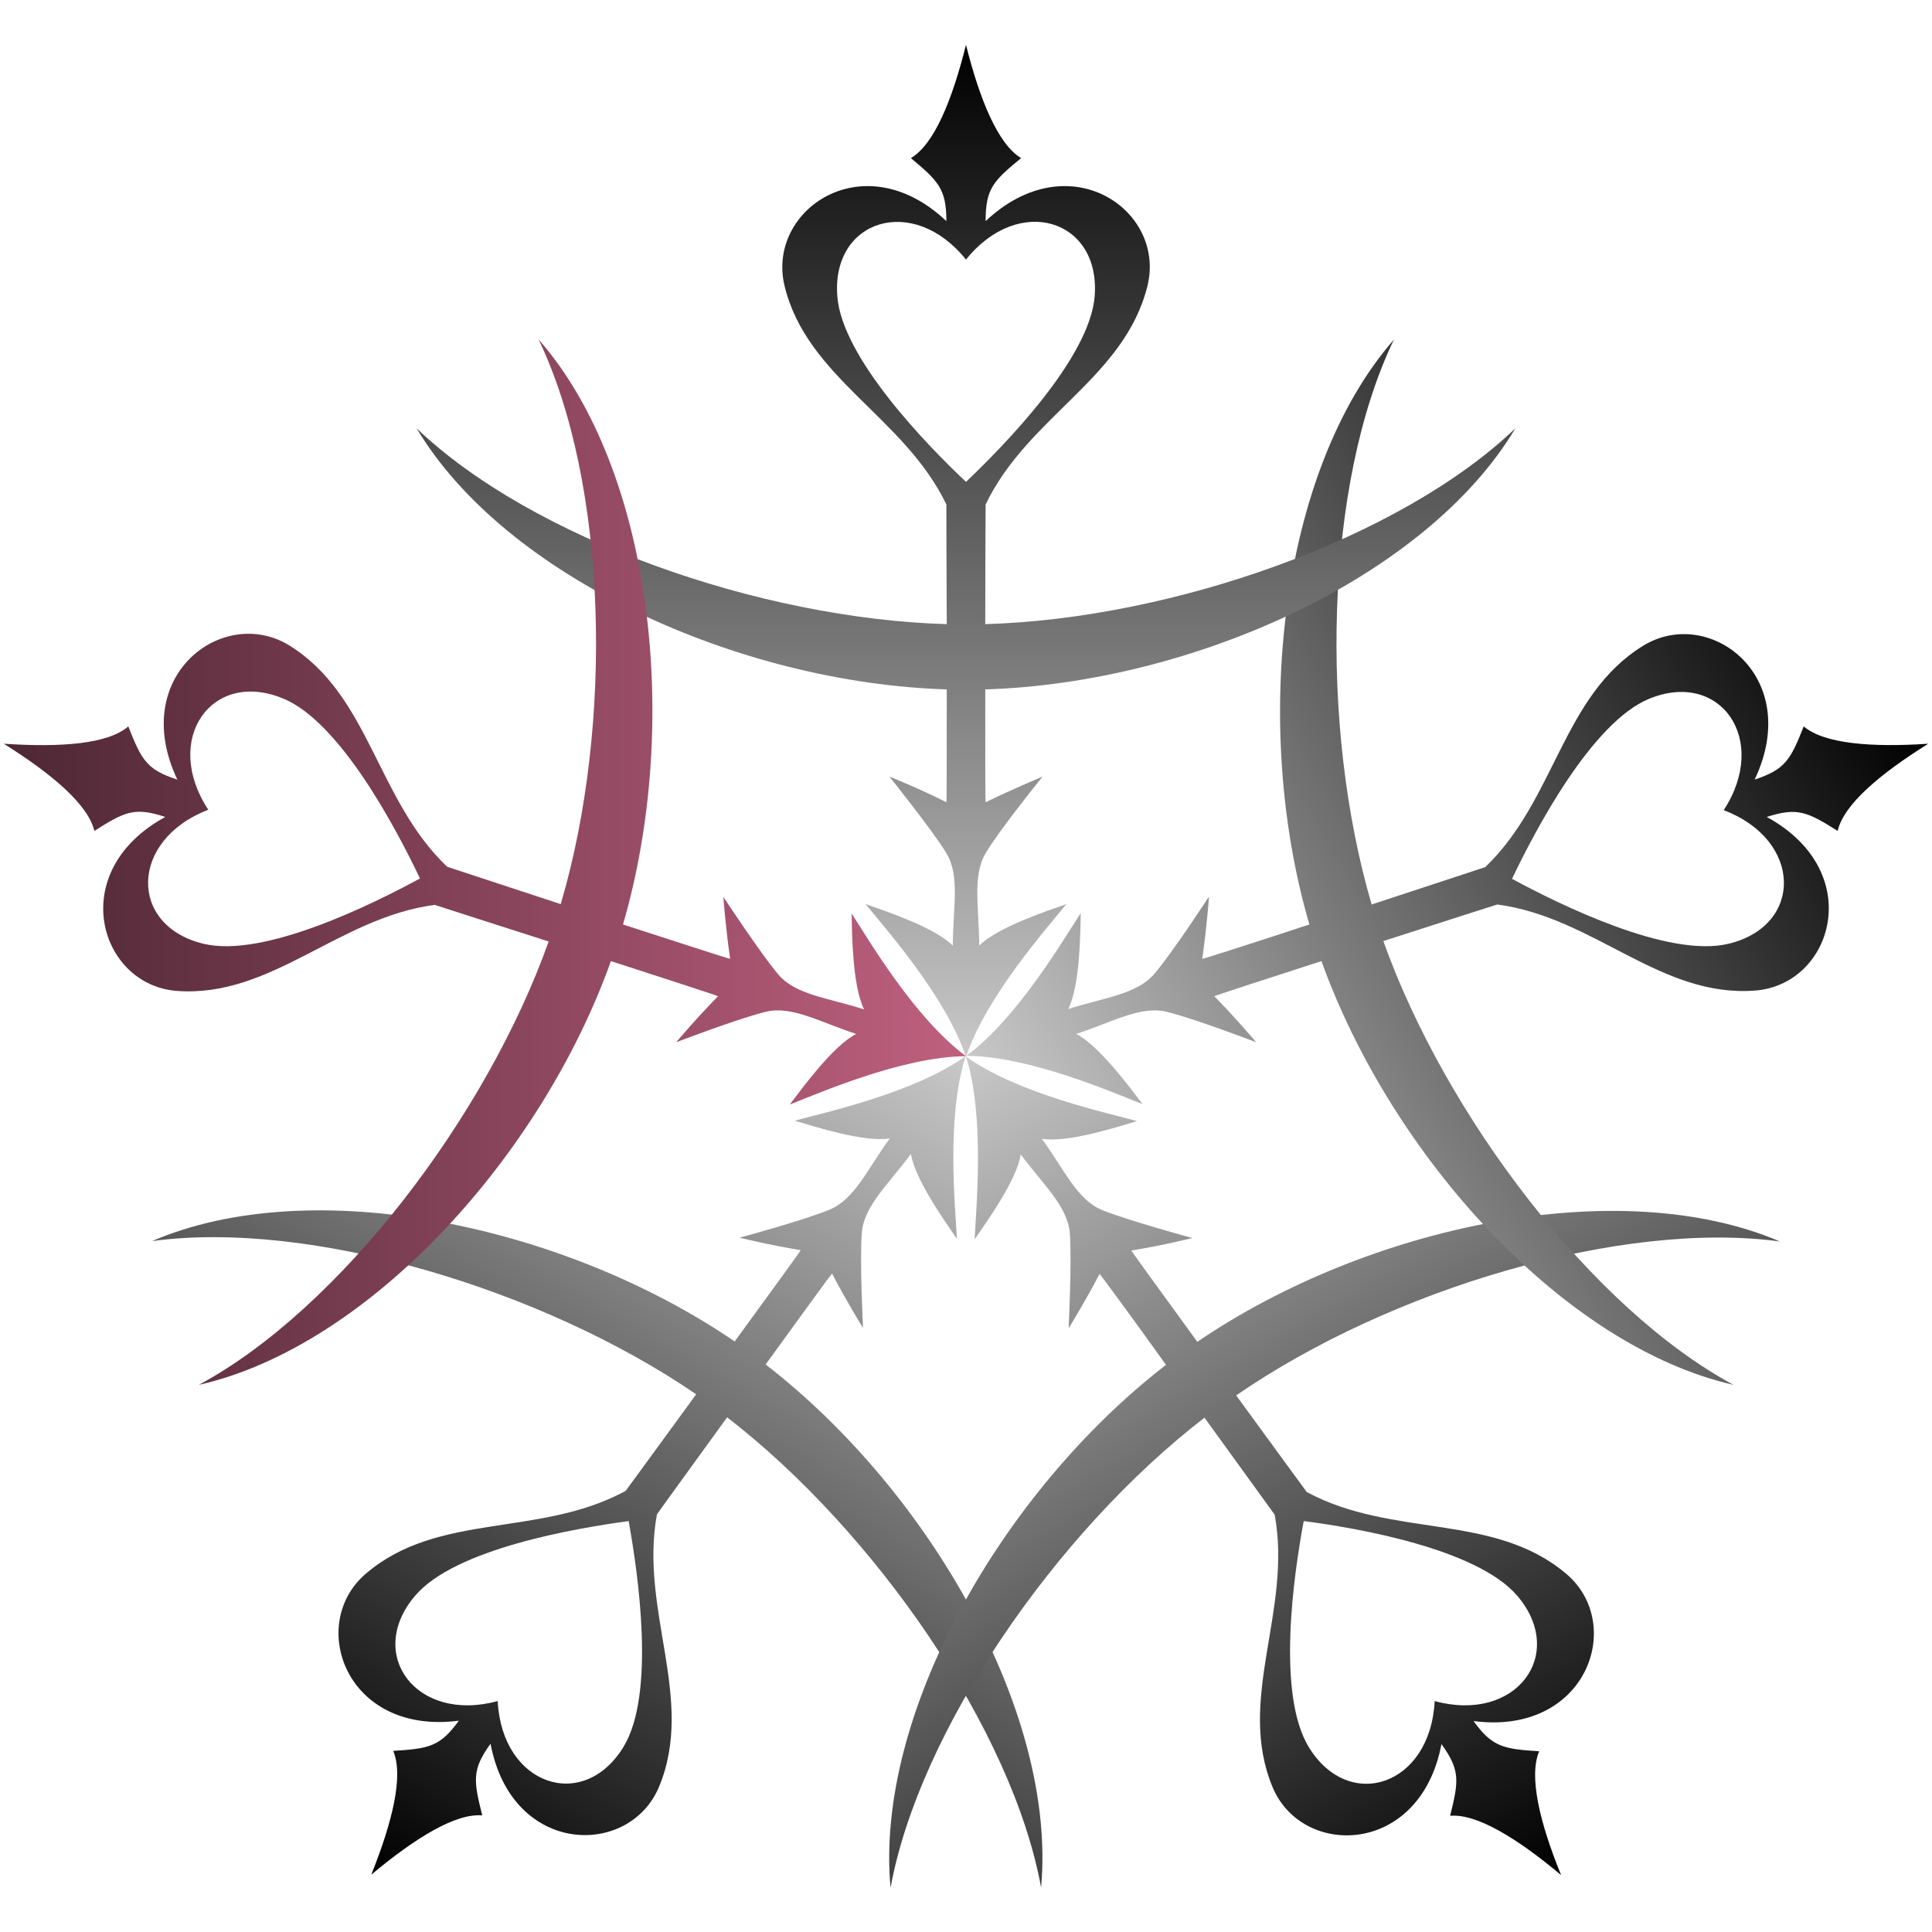 <?xml version="1.0" encoding="utf-8"?>
<!-- Generator: Adobe Illustrator 24.1.0, SVG Export Plug-In . SVG Version: 6.00 Build 0)  -->
<svg version="1.1" id="layer1" xmlns="http://www.w3.org/2000/svg" xmlns:xlink="http://www.w3.org/1999/xlink" x="0px" y="0px"
	 viewBox="0 0 512 512" style="enable-background:new 0 0 512 512;" xml:space="preserve">
<style type="text/css">
	.st0{fill:url(#a4_1_);}
	.st1{fill:url(#a3_1_);}
	.st2{fill:url(#a2_1_);}
	.st3{fill:url(#a1_1_);}
	.st4{fill:url(#ar_1_);}
</style>
<linearGradient id="a4_1_" gradientUnits="userSpaceOnUse" x1="240.94" y1="240.67" x2="107.615" y2="9.738" gradientTransform="matrix(1 0 0 -1 0 511.89)">
	<stop  offset="0" style="stop-color:#C8C8C8"/>
	<stop  offset="1" style="stop-color:#000000"/>
</linearGradient>
<path id="a4" class="st0" d="M202.9,361.6c9.4-13,17.5-24.1,17.6-24.1c3.8,7.3,8.2,14.4,8.2,14.4s-0.9-18.2-0.3-25.3
	s7.2-12.9,13-20.8c1.1,6.8,9.1,18,12.2,22.5c-0.4-7.8-2.9-32.1,2.3-48.4c-13.9,9.9-37.8,15-45.3,17.1c5.2,1.5,18.3,5.8,25.2,4.7
	c-5.8,7.9-9.2,16-15.8,18.8S196,328,196,328s8.1,2,16.2,3.3c0,0.2-8.1,11.3-17.5,24.2c-45.4-31-112-44.8-154.4-26.6
	c42-5.7,103.4,12.7,144.2,40.6c-9.9,13.6-18.7,25.6-18.7,25.6C143,407.5,116.2,400.6,97,417c-15.7,13.3-5.4,42.9,24.6,39
	c-5,6.9-7.9,7.4-17.4,8c2.8,6.6-0.2,18.8-5.8,32.8c11.6-9.7,22.3-16.3,29.4-15.7c-2.3-9.2-2.8-12.1,2.2-19
	c5.6,29.8,36.9,30.3,44.7,11.3c9.6-23.3-5.3-46.7-0.6-72.1c0,0,8.7-12.1,18.6-25.7c39.1,30.2,75.6,82.9,83.2,124.6
	C280.1,454.3,246.5,395.3,202.9,361.6z M165.2,463c-10.7,17.4-32.2,10.1-33.3-12.2c-21.6,5.9-35.1-12.4-21.9-27.9
	c10.6-12.5,42.6-17.9,56.6-19.8C169.1,417,173.8,449,165.2,463z"/>
<linearGradient id="a3_1_" gradientUnits="userSpaceOnUse" x1="271.082" y1="240.657" x2="404.423" y2="9.707" gradientTransform="matrix(1 0 0 -1 0 511.89)">
	<stop  offset="0" style="stop-color:#C8C8C8"/>
	<stop  offset="1" style="stop-color:#000000"/>
</linearGradient>
<path id="a3" class="st1" d="M471.7,329c-42.4-18.1-108.9-4.4-154.4,26.6c-9.4-12.9-17.5-24.1-17.5-24.2c8.1-1.3,16.2-3.3,16.2-3.3
	s-17.6-4.8-24.1-7.5s-10-10.9-15.8-18.8c6.8,1.1,19.9-3.1,25.2-4.7c-7.5-2.1-31.5-7.2-45.3-17.1c5.1,16.2,2.6,40.6,2.3,48.4
	c3.1-4.5,11.2-15.7,12.2-22.5c5.8,7.9,12.4,13.7,13,20.8s-0.3,25.3-0.3,25.3s4.4-7.1,8.2-14.4c0.1,0,8.3,11.1,17.6,24.1
	c-43.5,33.6-77.2,92.7-73,138.6c7.6-41.7,44-94.4,83.2-124.6l18.6,25.7c4.7,25.5-10.2,48.8-0.6,72.1c7.8,19,39.2,18.4,44.8-11.3
	c5,6.9,4.6,9.8,2.3,19c7.1-0.6,17.8,6,29.4,15.7c-5.7-14-8.6-26.2-5.8-32.8c-9.5-0.6-12.4-1.1-17.4-8c30,3.9,40.3-25.7,24.6-39
	c-19.2-16.3-46-9.4-68.8-21.7c0,0-8.8-12-18.7-25.6C368.3,341.7,429.6,323.3,471.7,329z M345.5,403.1c14,1.8,45.9,7.3,56.6,19.8
	c13.2,15.5-0.3,33.8-21.9,27.9c-1.1,22.4-22.6,29.6-33.3,12.3C338.2,449,342.9,417,345.5,403.1z"/>
<linearGradient id="a2_1_" gradientUnits="userSpaceOnUse" x1="273.312" y1="202.004" x2="500.392" y2="333.105" gradientTransform="matrix(1 0 0 -1 0 511.89)">
	<stop  offset="0" style="stop-color:#C8C8C8"/>
	<stop  offset="1" style="stop-color:#000000"/>
</linearGradient>
<path id="a2" class="st2" d="M478,192.5c-3.5,8.9-4.9,11.4-13,14.1c13-27.4-12-46.2-29.5-35.5c-21.5,13.2-23.2,40.8-41.9,58.7
	l-30.1,9.9c-13.9-47.4-12.5-111.5,5.9-149.7c-30.3,34.7-37.8,102.3-22.4,155c-15.2,5-28.3,9.2-28.4,9.1c1.2-8.1,1.8-16.5,1.8-16.5
	s-9.9,15.2-14.6,20.6c-4.7,5.4-13.4,6.2-22.7,9.2c3.1-6.2,3.2-19.9,3.3-25.4c-4.3,6.5-16.6,27.7-30.3,37.8c17,0.1,39.4,10,46.7,12.8
	c-3.3-4.3-11.5-15.5-17.6-18.6c9.3-3,16.9-7.5,23.8-5.9s23.9,8.1,23.9,8.1s-5.4-6.4-11.1-12.2c0.1-0.1,13.2-4.4,28.4-9.3
	c18.6,51.8,64.3,102.1,109.2,112.3c-37.3-20.1-76.2-71.1-92.8-117.6c16-5.2,30.2-9.7,30.2-9.7c25.7,3.4,43.3,24.8,68.4,22.8
	c20.5-1.6,29.6-31.5,3-46c8.1-2.6,10.7-1.4,18.8,3.7c1.6-7,11.2-15.1,24-23.1C495.9,198.1,483.4,197.1,478,192.5z M458.1,250.1
	c-16,3.9-45-10.5-57.4-17.2c6.1-12.8,21.1-41.4,36.3-47.7c18.9-7.8,32,10.8,19.8,29.5C477.7,222.6,478,245.3,458.1,250.1
	L458.1,250.1z"/>
<linearGradient id="a1_1_" gradientUnits="userSpaceOnUse" x1="256" y1="231.96" x2="256" y2="500.11" gradientTransform="matrix(1 0 0 -1 0 511.89)">
	<stop  offset="0" style="stop-color:#C8C8C8"/>
	<stop  offset="1" style="stop-color:#000000"/>
</linearGradient>
<path id="a1" class="st3" d="M401.6,113.5c-30.6,29.3-91.1,50.5-140.5,51.9c0-16.8,0.1-31.7,0.1-31.7c11.2-23.4,36.9-33.5,42.9-58
	c4.9-20-20.8-37.9-42.9-17.1c0-8.6,2-10.6,9.4-16.7c-6.1-3.7-10.9-15.3-14.6-30c-3.7,14.7-8.4,26.3-14.6,30
	c7.3,6.1,9.4,8.2,9.4,16.7c-22-20.8-47.7-2.9-42.9,17.1c5.9,24.5,31.7,34.7,42.9,58c0,0,0,14.9,0.1,31.7
	c-49.4-1.4-109.9-22.6-140.5-51.9C134,153,195.9,181,250.9,182.7c0,16,0,29.7-0.1,29.9c-7.3-3.7-15.1-6.8-15.1-6.8
	s11.4,14.2,15.1,20.3s1.7,14.7,1.7,24.5c-4.9-4.9-18-9.2-23.1-11c4.9,6.1,21.2,24.3,26.6,40.5c5.4-16.2,21.7-34.4,26.6-40.5
	c-5.1,1.8-18.2,6.1-23.1,11c0-9.8-1.9-18.4,1.7-24.5s15.1-20.3,15.1-20.3s-7.7,3.2-15.1,6.8c-0.1-0.1-0.1-13.9-0.1-29.9
	C316.1,181,378,153,401.6,113.5z M221.9,78.5c-1.6-20.3,20.1-27.2,34.1-9.7c14-17.5,35.7-10.7,34.1,9.7
	c-1.3,16.4-23.9,39.5-34.1,49.2C245.7,118,223.1,94.8,221.9,78.5z"/>
<linearGradient id="ar_1_" gradientUnits="userSpaceOnUse" x1="256" y1="283.41" x2="1" y2="283.41" gradientTransform="matrix(1 0 0 -1 0 511.89)">
	<stop  offset="0" style="stop-color:#BF607F"/>
	<stop  offset="1" style="stop-color:#4D2734"/>
</linearGradient>
<path id="ar" class="st4" d="M209.3,292.7c7.3-2.8,29.7-12.7,46.7-12.8c-13.7-10.1-26-31.2-30.3-37.8c0.1,5.5,0.2,19.2,3.3,25.4
	c-9.3-3-18.1-3.8-22.7-9.2s-14.6-20.6-14.6-20.6s0.6,8.3,1.8,16.4c-0.1,0.1-13.2-4.2-28.4-9.1c15.4-52.8,8-120.4-22.4-155.1
	c18.4,38.2,19.9,102.3,5.9,149.7l-30.1-9.9c-18.7-17.8-20.5-45.5-41.9-58.7C59,160.3,34,179.2,47,206.6c-8.1-2.6-9.5-5.2-13-14.1
	c-5.4,4.7-17.9,5.6-33,4.6c12.8,8,22.4,16.2,24,23.1c8.1-5.1,10.6-6.4,18.8-3.7c-26.6,14.5-17.5,44.5,3,46.1
	c25.1,1.9,42.8-19.4,68.4-22.8c0,0,14.2,4.6,30.2,9.7C128.9,295.9,90,346.9,52.7,367c45-10.2,90.7-60.5,109.2-112.3
	c15.2,4.9,28.3,9.2,28.4,9.3c-5.8,5.9-11.1,12.2-11.1,12.2s17-6.5,23.9-8.1s14.5,2.9,23.8,5.9C220.7,277.2,212.6,288.4,209.3,292.7z
	 M53.9,250.1c-19.9-4.8-19.6-27.5,1.3-35.5c-12.3-18.7,0.9-37.3,19.8-29.5c15.2,6.2,30.2,34.9,36.3,47.7
	C98.8,239.6,69.8,254,53.9,250.1z"/>
</svg>
